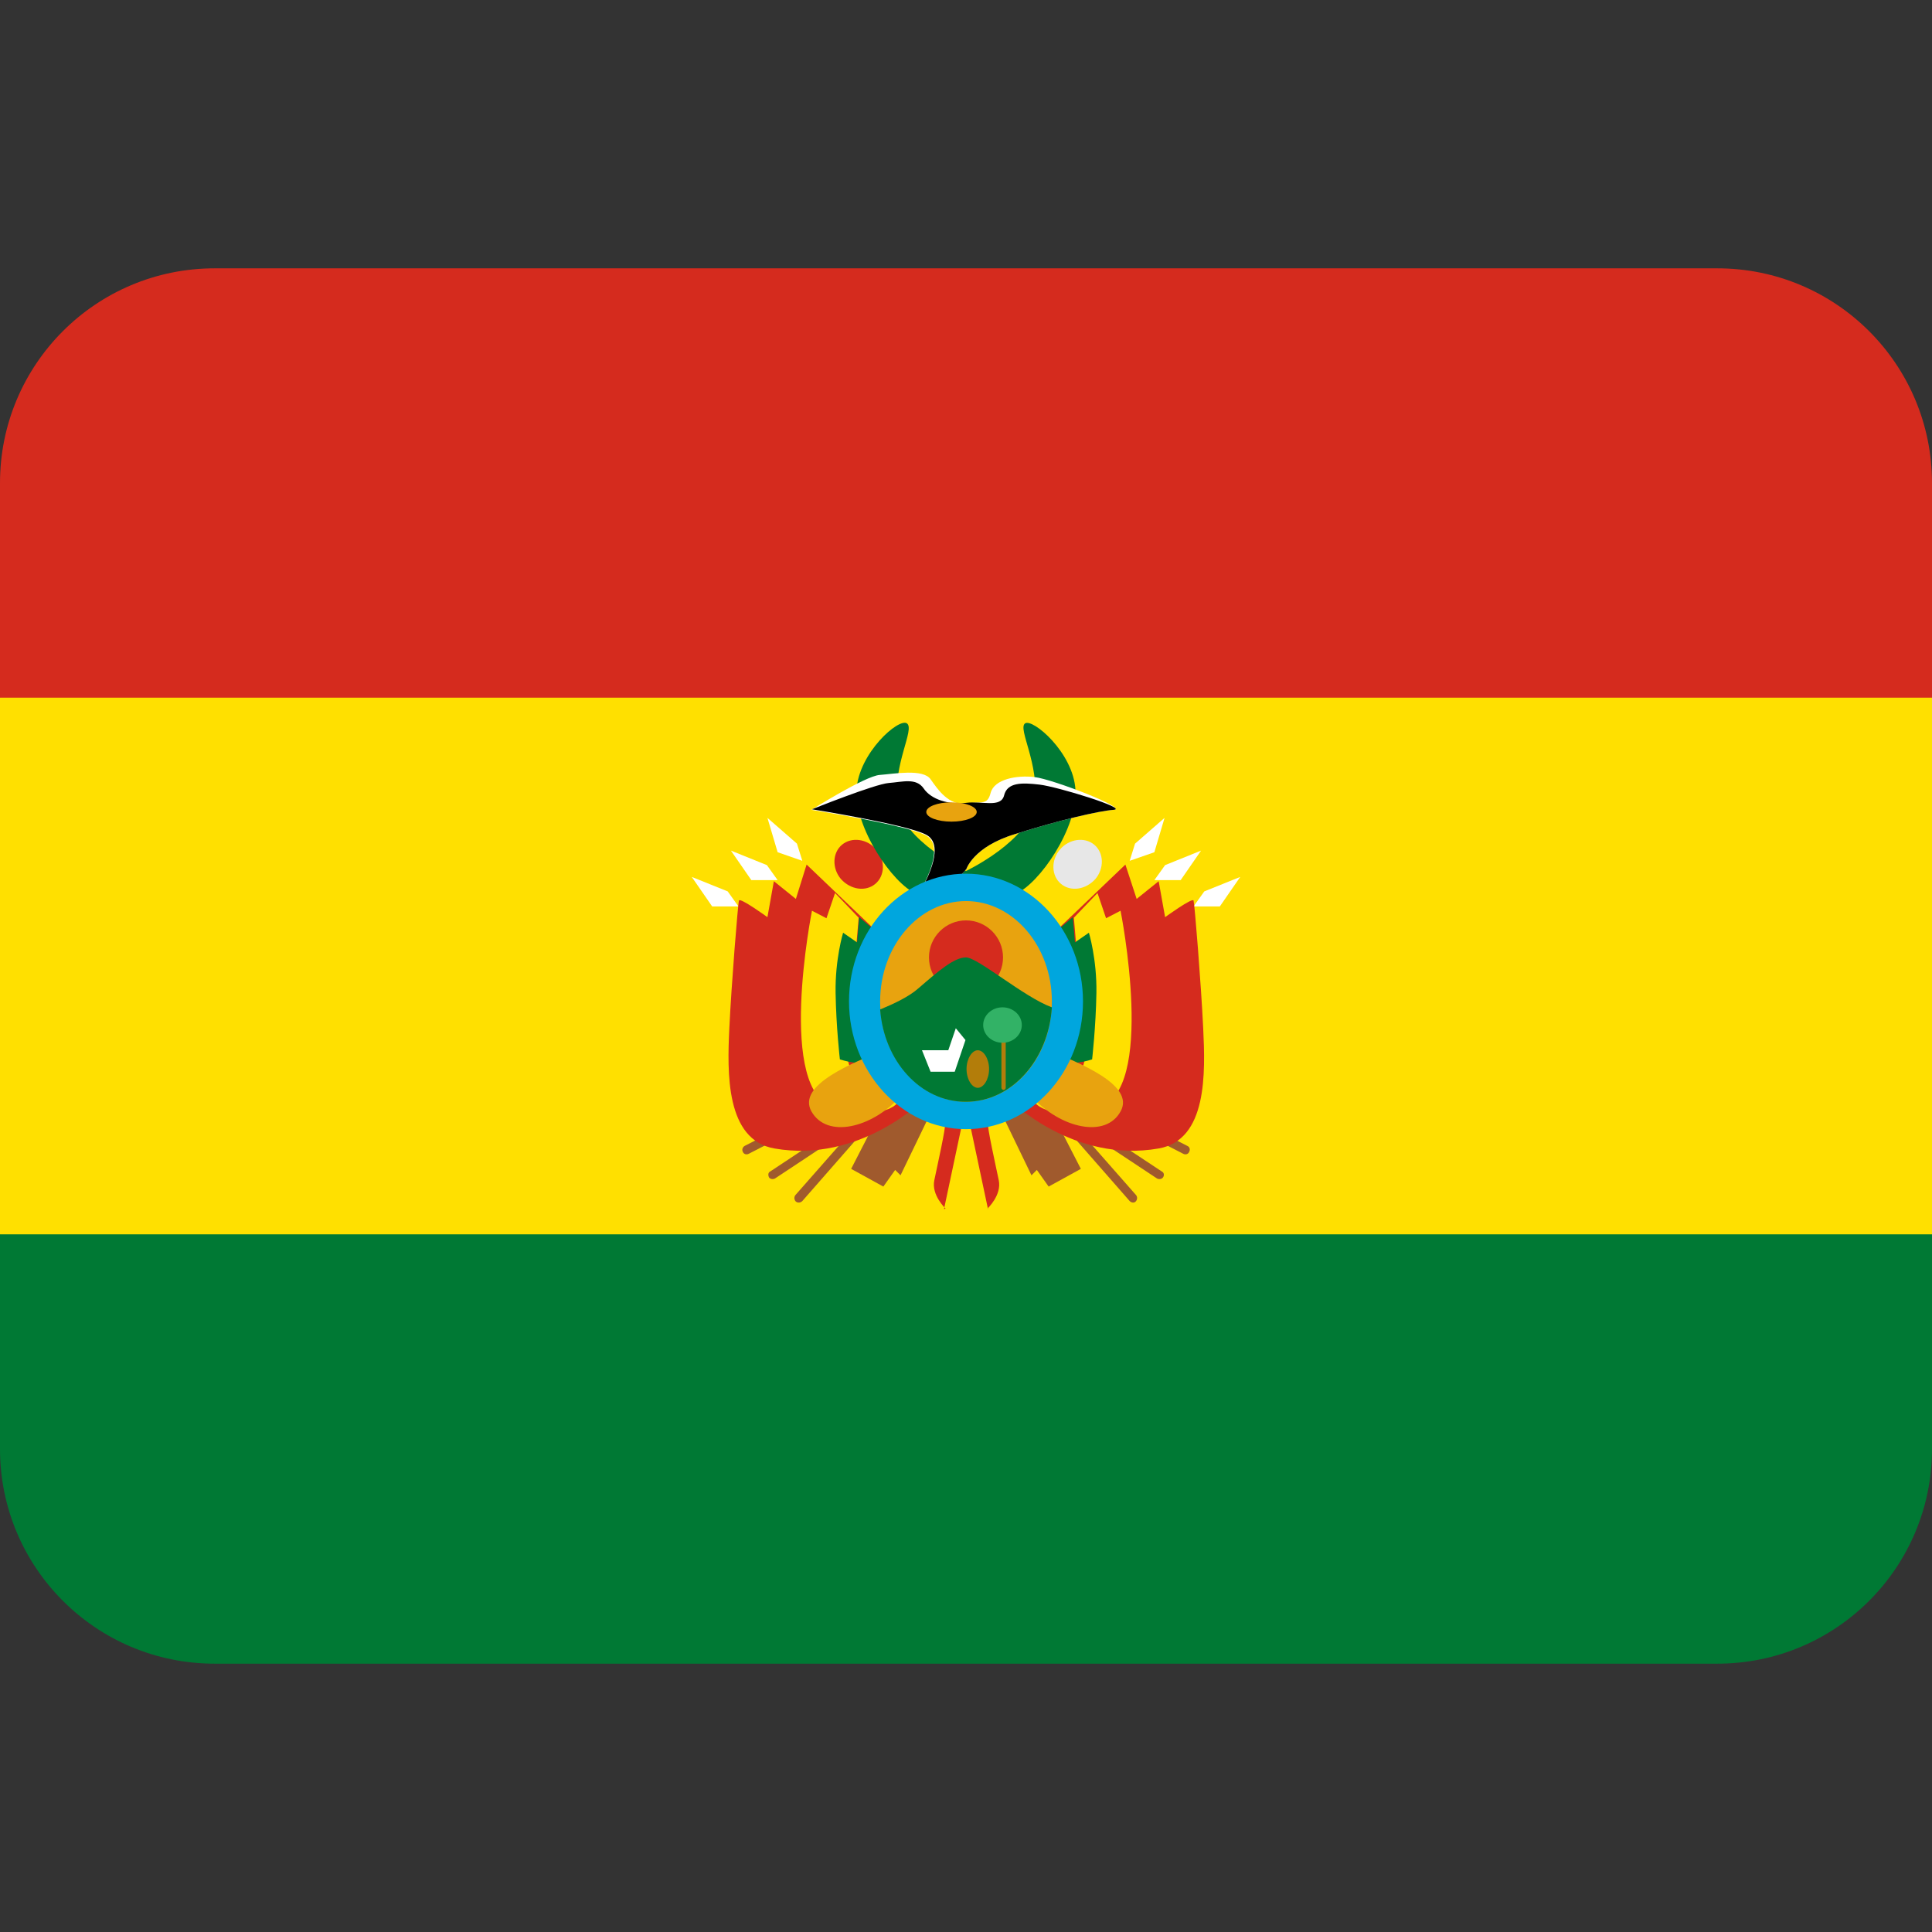 <svg viewBox="0 0 36 36" xmlns="http://www.w3.org/2000/svg"><rect x="0" y="0" width="36" height="36" fill="#333333" stroke="none"/><path d="m36 27c0 2.21-1.79 4-4 4h-28c-2.21 0-4-1.79-4-4v-4l2-2h32l2 2z" fill="#007934"/><path d="m32 5h-28c-2.21 0-4 1.79-4 4v4l2 2h32l2-2v-4c0-2.21-1.79-4-4-4z" fill="#d52b1e"/><path d="m0 13h36v10h-36z" fill="#ffe000"/><path d="m12.89 16.34c.04.06.38.55.38.55h.49l-.2-.28zm.73-.49c.04.06.38.55.38.55h.49l-.2-.28zm.68-.61c.02.07.19.64.19.64l.46.16-.1-.32z" fill="#fff"/><g fill="#a05a2d"><path d="m13.95 21.5c-.04.02-.09.01-.11-.04-.02-.04 0-.09.04-.11l2.47-1.26c.04-.02.09-.01.11.03s0 .09-.04.11zm.49.46c-.04.02-.09.01-.11-.02-.02-.04-.02-.09.02-.11l2.31-1.53c.04-.03.09-.02.11.02s.02.09-.02.11z"/><path d="m14.95 22.38c-.03.03-.08.04-.12.01-.03-.03-.04-.08-.01-.12l1.83-2.08c.03-.03.08-.04.12-.01s.04.08.01.11z"/><path d="m17.35 20.72-.57 1.18-.1-.1-.22.31-.6-.33.75-1.46z"/></g><path d="m17.59 22.53.41-1.93-.04-1.69-2.93-2.8-.2.64-.41-.33-.12.67s-.51-.37-.53-.31-.14 1.55-.18 2.38-.07 2.08.84 2.24c1.59.28 2.77-.9 2.77-.9s.39.37.41.43-.14.77-.2 1.06c-.06.28.21.53.21.53z" fill="#d52b1e"/><path d="m15.56 16.64-.16.47-.27-.14s-.68 3.4.43 3.67 1.22-.18 1.22-.18l-.53-.71-.4.18s-.19-.53-.19-1.24c0-.64.1-1.26.1-1.26l.2.14.04-.47z" fill="#ffe000"/><path d="m16.68 17.66-.67-.57-.04.47-.26-.18s-.15.49-.14 1.12.08 1.24.08 1.24.47.16.71 0c.25-.16.33-2.08.33-2.08z" fill="#007934"/><path d="m16.45 19.57c-.53.23-1.61.64-1.33 1.14.29.51 1.12.31 1.65-.27.53-.57-.32-.88-.32-.88z" fill="#e8a30f"/><path d="m23.11 16.34c-.04.06-.38.55-.38.55h-.49l.2-.28zm-.73-.49c-.04.06-.38.55-.38.55h-.49l.2-.28zm-.68-.61-.19.64-.46.16.1-.32z" fill="#fff"/><g fill="#a05a2d"><path d="m22.05 21.5c.04.02.09.01.11-.04.02-.04.01-.09-.04-.11l-2.47-1.26c-.04-.02-.09-.01-.11.03s-.01.09.04.11zm-.49.46c.04.02.09.01.11-.02.03-.04.02-.09-.02-.11l-2.31-1.53c-.04-.03-.09-.02-.11.02-.03.04-.02.09.02.11z"/><path d="m21.05 22.38c.03.03.08.04.11.01s.04-.08.01-.12l-1.83-2.08c-.03-.03-.08-.04-.11-.01s-.04.08-.01.11z"/><path d="m18.65 20.72.57 1.18.1-.1.22.31.6-.33-.75-1.46z"/></g><path d="m18.41 22.53-.41-1.93.04-1.69 2.93-2.8.21.64.41-.33.12.67s.51-.37.53-.31.14 1.55.18 2.38.08 2.08-.83 2.24c-1.59.28-2.77-.9-2.77-.9s-.39.37-.41.43.14.77.2 1.06c.06.28-.21.53-.21.53z" fill="#d52b1e"/><path d="m20.45 16.64.16.47.27-.14s.68 3.4-.43 3.67c-1.1.27-1.22-.18-1.22-.18l.53-.71.4.18s.19-.53.19-1.24c0-.64-.1-1.26-.1-1.26l-.2.14-.04-.47z" fill="#ffe000"/><path d="m19.32 17.66.67-.57.04.47.26-.18s.15.49.14 1.12-.08 1.24-.08 1.24-.47.16-.71 0c-.25-.16-.33-2.08-.33-2.08z" fill="#007934"/><path d="m19.55 19.57c.53.23 1.61.64 1.33 1.14-.28.51-1.12.31-1.65-.27-.53-.57.32-.88.32-.88z" fill="#e8a30f"/><path d="m16.33 15.83c.17.2.16.49-.02.64s-.46.11-.64-.09c-.17-.2-.16-.49.02-.64s.47-.11.64.09z" fill="#d52b1e"/><path d="m19.75 15.83c-.17.2-.16.49.02.64s.46.11.64-.09c.17-.2.16-.49-.02-.64s-.47-.11-.64.09z" fill="#e7e7e7"/><path d="m19.1 13.48c-.14.1.27.75.18 1.47-.08.71-1.28 1.28-1.28 1.28s-1.2-.57-1.28-1.28.33-1.36.18-1.47-.9.55-.94 1.24.66 1.74 1.12 1.94.92.31.92.31.46-.11.92-.31 1.16-1.24 1.12-1.94-.8-1.34-.94-1.24z" fill="#007934"/><path d="m18 16.21s.12-.43.92-.67c.79-.25 1.55-.43 1.83-.45.29-.02-1.13-.57-1.47-.61s-.75.04-.82.29c-.06.24-.16.16-.47.2s-.51-.25-.65-.45-.68-.1-.95-.08-1.27.65-1.27.65 1.75.28 2.12.47c.37.18.02.84-.08 1.02s.61-.06.83-.37z" fill="#fff"/><path d="m18 16.21s.12-.43.92-.67c.79-.25 1.55-.43 1.83-.45.29-.02-1.04-.43-1.38-.47s-.6-.04-.66.2-.41.1-.71.14c-.31.04-.65-.06-.79-.27-.14-.2-.39-.12-.65-.1s-1.43.49-1.43.49 1.75.28 2.12.47c.37.18.02.84-.08 1.02s.6-.06.83-.37z"/><path d="m15.82 18.66c0-1.32.98-2.38 2.18-2.38s2.18 1.07 2.18 2.38c0 1.32-.98 2.38-2.18 2.38s-2.18-1.07-2.18-2.38z" fill="#00a6de"/><path d="m16.4 18.66c0-1.03.72-1.87 1.6-1.87s1.6.84 1.6 1.87c0 1.04-.72 1.87-1.6 1.87s-1.6-.84-1.6-1.87z" fill="#e8a30f"/><path d="m17.31 17.84c0-.38.31-.69.69-.69s.69.31.69.69-.31.69-.69.69-.69-.31-.69-.69z" fill="#d52b1e"/><path d="m18 20.53c.85 0 1.54-.78 1.6-1.76-.52-.19-1.38-.93-1.6-.93s-.51.25-.88.57c-.19.17-.48.3-.72.4.07.96.75 1.72 1.59 1.72z" fill="#007934"/><path d="m18.2 15.13c0 .1-.21.18-.47.18s-.47-.08-.47-.18.21-.18.47-.18.47.08.47.18z" fill="#e8a30f"/><path d="m17.18 19.57h.49l.14-.41.18.22-.2.59h-.45z" fill="#fff"/><path d="m18.43 19.92c0 .19-.1.35-.21.35s-.21-.16-.21-.35.1-.35.21-.35.21.16.21.35zm.31.35c0 .02-.02.04-.04.04s-.04-.02-.04-.04v-1.06c0-.02.02-.04.04-.04s.04.02.04.04z" fill="#b37d0a"/><path d="m19.04 19.1c0 .18-.16.33-.36.33s-.36-.15-.36-.33.16-.33.36-.33.36.15.36.33z" fill="#32b266"/></svg>